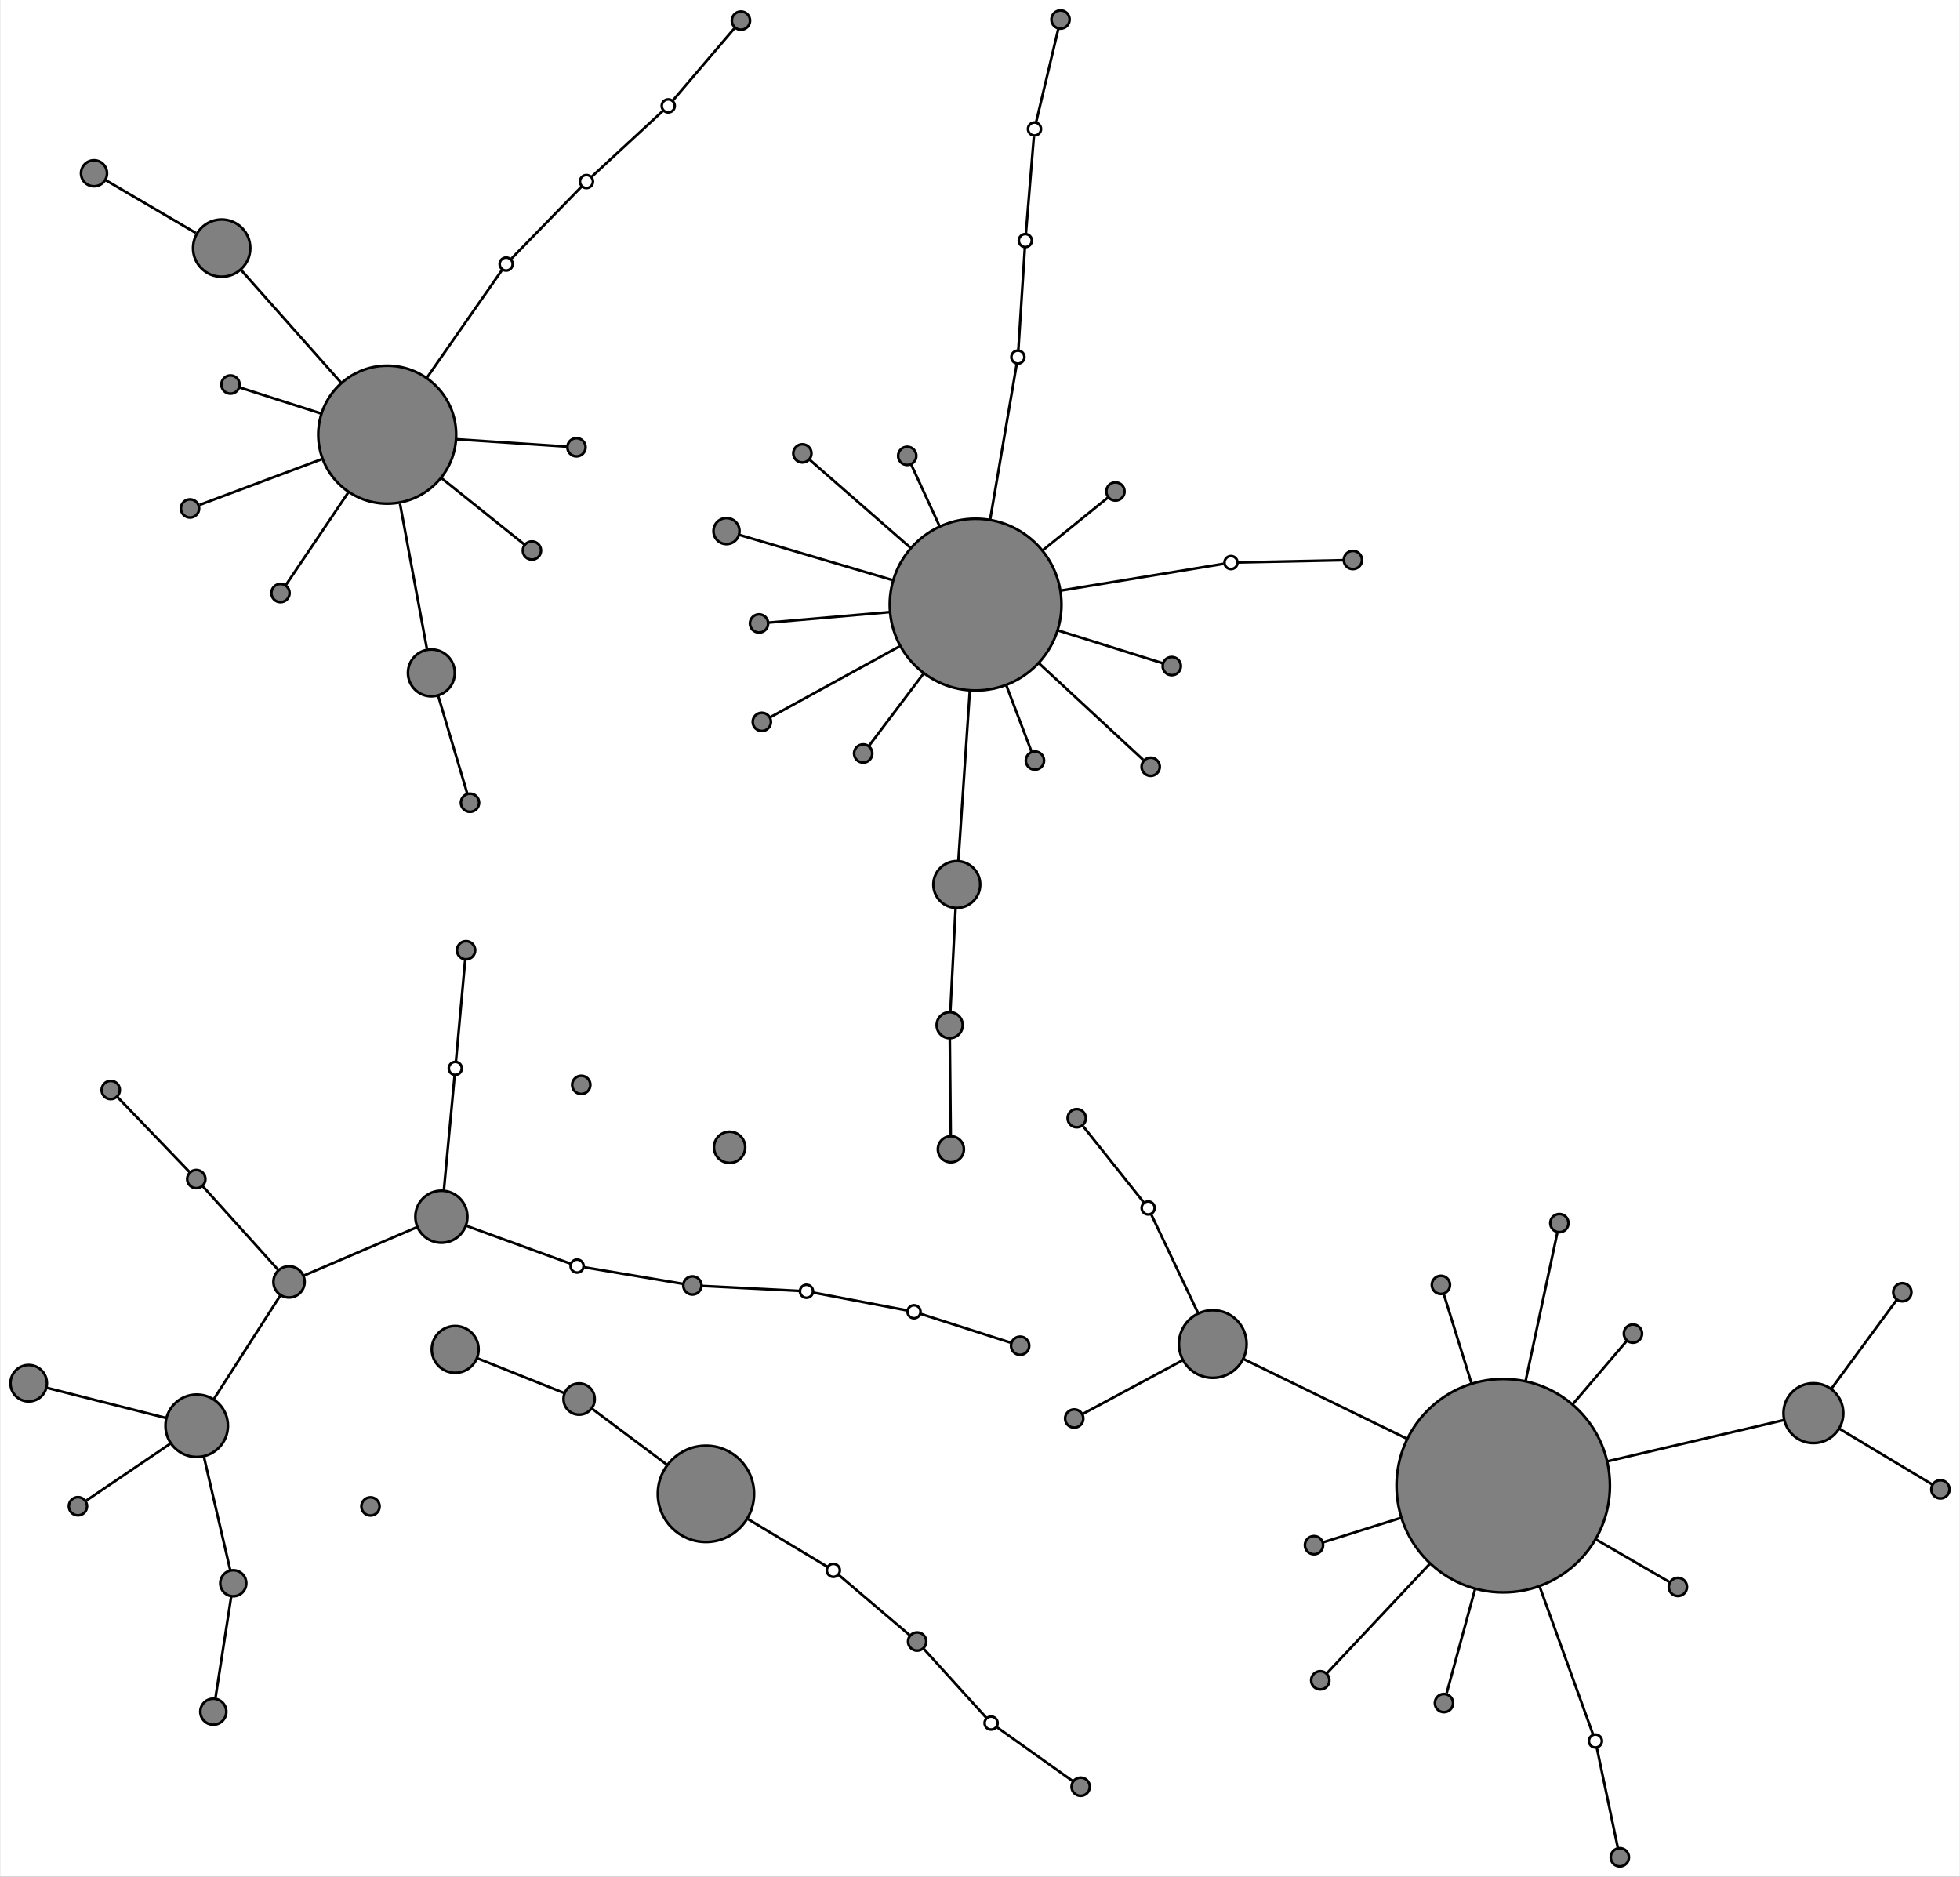 <?xml version="1.0" encoding="UTF-8" standalone="no"?>
<!DOCTYPE svg PUBLIC "-//W3C//DTD SVG 1.1//EN"
 "http://www.w3.org/Graphics/SVG/1.1/DTD/svg11.dtd">
<!-- Generated by graphviz version 2.38.0 (20140413.2041)
 -->
<!-- Title: %3 Pages: 1 -->
<svg width="753pt" height="721pt"
 viewBox="0.00 0.00 753.17 721.21" xmlns="http://www.w3.org/2000/svg" xmlns:xlink="http://www.w3.org/1999/xlink">
<rect x="0.00" y="0.00" width="753.17" height="721.21" fill="#333333" stroke="none"/>
<g id="graph0" class="graph" transform="scale(1 1) rotate(0) translate(220.351 500.881)">
<title>%3</title>
<polygon fill="white" stroke="none" points="-220.351,220.327 -220.351,-500.881 532.823,-500.881 532.823,220.327 -220.351,220.327"/>
<!-- 0 -->
<g id="node1" class="node"><title>0</title>
<ellipse fill="grey" stroke="black" cx="154.548" cy="-268.542" rx="33" ry="33"/>
</g>
<!-- 1 -->
<g id="node2" class="node"><title>1</title>
<ellipse fill="grey" stroke="black" cx="229.929" cy="-244.923" rx="3.5" ry="3.5"/>
</g>
<!-- 0&#45;&#45;1 -->
<g id="edge1" class="edge"><title>0&#45;&#45;1</title>
<path fill="none" stroke="black" d="M186.079,-258.663C201.894,-253.707 219.196,-248.286 226.438,-246.017"/>
</g>
<!-- anon_0_15_0 -->
<g id="node63" class="node"><title>anon_0_15_0</title>
<ellipse fill="white" stroke="black" cx="170.796" cy="-363.665" rx="2.5" ry="2.5"/>
</g>
<!-- 0&#45;&#45;anon_0_15_0 -->
<g id="edge2" class="edge"><title>0&#45;&#45;anon_0_15_0</title>
<path fill="none" stroke="black" d="M160.14,-301.278C164.032,-324.064 168.786,-351.895 170.305,-360.789"/>
</g>
<!-- 2 -->
<g id="node3" class="node"><title>2</title>
<ellipse fill="grey" stroke="black" cx="357.31" cy="70.026" rx="41" ry="41"/>
</g>
<!-- 4 -->
<g id="node5" class="node"><title>4</title>
<ellipse fill="grey" stroke="black" cx="245.685" cy="15.595" rx="13" ry="13"/>
</g>
<!-- 2&#45;&#45;4 -->
<g id="edge6" class="edge"><title>2&#45;&#45;4</title>
<path fill="none" stroke="black" d="M320.451,52.052C298.605,41.4 272.364,28.605 257.495,21.354"/>
</g>
<!-- 13 -->
<g id="node14" class="node"><title>13</title>
<ellipse fill="grey" stroke="black" cx="334.531" cy="153.566" rx="3.5" ry="3.5"/>
</g>
<!-- 2&#45;&#45;13 -->
<g id="edge7" class="edge"><title>2&#45;&#45;13</title>
<path fill="none" stroke="black" d="M346.454,109.838C342.054,125.976 337.547,142.504 335.569,149.759"/>
</g>
<!-- 17 -->
<g id="node18" class="node"><title>17</title>
<ellipse fill="grey" stroke="black" cx="407.163" cy="11.587" rx="3.5" ry="3.5"/>
</g>
<!-- 2&#45;&#45;17 -->
<g id="edge8" class="edge"><title>2&#45;&#45;17</title>
<path fill="none" stroke="black" d="M383.988,38.754C392.508,28.767 400.753,19.102 404.717,14.456"/>
</g>
<!-- 19 -->
<g id="node20" class="node"><title>19</title>
<ellipse fill="grey" stroke="black" cx="333.356" cy="-7.135" rx="3.5" ry="3.5"/>
</g>
<!-- 2&#45;&#45;19 -->
<g id="edge9" class="edge"><title>2&#45;&#45;19</title>
<path fill="none" stroke="black" d="M345.052,30.541C340.724,16.6 336.445,2.816 334.477,-3.523"/>
</g>
<!-- 23 -->
<g id="node24" class="node"><title>23</title>
<ellipse fill="grey" stroke="black" cx="476.498" cy="42.162" rx="11.5" ry="11.5"/>
</g>
<!-- 2&#45;&#45;23 -->
<g id="edge10" class="edge"><title>2&#45;&#45;23</title>
<path fill="none" stroke="black" d="M397.33,60.67C421.135,55.105 449.627,48.444 465.111,44.825"/>
</g>
<!-- 24 -->
<g id="node25" class="node"><title>24</title>
<ellipse fill="grey" stroke="black" cx="286.998" cy="144.816" rx="3.5" ry="3.5"/>
</g>
<!-- 2&#45;&#45;24 -->
<g id="edge11" class="edge"><title>2&#45;&#45;24</title>
<path fill="none" stroke="black" d="M329.117,100.015C313.529,116.596 296.039,135.2 289.576,142.074"/>
</g>
<!-- 27 -->
<g id="node28" class="node"><title>27</title>
<ellipse fill="grey" stroke="black" cx="284.588" cy="92.879" rx="3.5" ry="3.5"/>
</g>
<!-- 2&#45;&#45;27 -->
<g id="edge12" class="edge"><title>2&#45;&#45;27</title>
<path fill="none" stroke="black" d="M317.969,82.389C305.654,86.259 293.797,89.985 288.102,91.775"/>
</g>
<!-- 28 -->
<g id="node29" class="node"><title>28</title>
<ellipse fill="grey" stroke="black" cx="424.426" cy="108.932" rx="3.5" ry="3.5"/>
</g>
<!-- 2&#45;&#45;28 -->
<g id="edge13" class="edge"><title>2&#45;&#45;28</title>
<path fill="none" stroke="black" d="M392.834,90.618C404.405,97.326 415.663,103.852 421.081,106.992"/>
</g>
<!-- 29 -->
<g id="node30" class="node"><title>29</title>
<ellipse fill="grey" stroke="black" cx="378.882" cy="-30.873" rx="3.5" ry="3.5"/>
</g>
<!-- 2&#45;&#45;29 -->
<g id="edge14" class="edge"><title>2&#45;&#45;29</title>
<path fill="none" stroke="black" d="M365.898,29.858C370.739,7.216 376.197,-18.311 378.144,-27.419"/>
</g>
<!-- 3 -->
<g id="node4" class="node"><title>3</title>
<ellipse fill="grey" stroke="black" cx="111.342" cy="-211.335" rx="3.5" ry="3.5"/>
</g>
<!-- 3&#45;&#45;0 -->
<g id="edge15" class="edge"><title>3&#45;&#45;0</title>
<path fill="none" stroke="black" d="M113.665,-214.411C117.661,-219.702 126.206,-231.016 134.455,-241.938"/>
</g>
<!-- 21 -->
<g id="node22" class="node"><title>21</title>
<ellipse fill="grey" stroke="black" cx="192.442" cy="44.224" rx="3.5" ry="3.5"/>
</g>
<!-- 4&#45;&#45;21 -->
<g id="edge16" class="edge"><title>4&#45;&#45;21</title>
<path fill="none" stroke="black" d="M234.132,21.807C221.898,28.385 203.334,38.367 195.798,42.419"/>
</g>
<!-- 5 -->
<g id="node6" class="node"><title>5</title>
<ellipse fill="grey" stroke="black" cx="87.976" cy="-326.663" rx="3.5" ry="3.5"/>
</g>
<!-- 5&#45;&#45;0 -->
<g id="edge17" class="edge"><title>5&#45;&#45;0</title>
<path fill="none" stroke="black" d="M90.836,-324.166C97.506,-318.343 114.65,-303.376 129.475,-290.433"/>
</g>
<!-- 6 -->
<g id="node7" class="node"><title>6</title>
<ellipse fill="grey" stroke="black" cx="299.536" cy="-285.697" rx="3.5" ry="3.5"/>
</g>
<!-- anon_6_0_0 -->
<g id="node66" class="node"><title>anon_6_0_0</title>
<ellipse fill="white" stroke="black" cx="252.682" cy="-284.702" rx="2.5" ry="2.5"/>
</g>
<!-- 6&#45;&#45;anon_6_0_0 -->
<g id="edge18" class="edge"><title>6&#45;&#45;anon_6_0_0</title>
<path fill="none" stroke="black" d="M295.86,-285.619C286.713,-285.424 263.104,-284.923 255.259,-284.756"/>
</g>
<!-- 7 -->
<g id="node8" class="node"><title>7</title>
<ellipse fill="grey" stroke="black" cx="58.811" cy="-296.804" rx="5" ry="5"/>
</g>
<!-- 7&#45;&#45;0 -->
<g id="edge20" class="edge"><title>7&#45;&#45;0</title>
<path fill="none" stroke="black" d="M63.69,-295.364C74.436,-292.192 100.907,-284.378 122.521,-277.997"/>
</g>
<!-- 8 -->
<g id="node9" class="node"><title>8</title>
<ellipse fill="grey" stroke="black" cx="144.576" cy="-106.942" rx="5" ry="5"/>
</g>
<!-- 9 -->
<g id="node10" class="node"><title>9</title>
<ellipse fill="grey" stroke="black" cx="147.309" cy="-160.984" rx="9" ry="9"/>
</g>
<!-- 9&#45;&#45;0 -->
<g id="edge21" class="edge"><title>9&#45;&#45;0</title>
<path fill="none" stroke="black" d="M147.926,-170.155C148.891,-184.481 150.801,-212.873 152.324,-235.49"/>
</g>
<!-- 9&#45;&#45;8 -->
<g id="edge22" class="edge"><title>9&#45;&#45;8</title>
<path fill="none" stroke="black" d="M146.833,-151.571C146.252,-140.079 145.29,-121.062 144.833,-112.02"/>
</g>
<!-- 10 -->
<g id="node11" class="node"><title>10</title>
<ellipse fill="grey" stroke="black" cx="72.393" cy="-223.483" rx="3.5" ry="3.5"/>
</g>
<!-- 10&#45;&#45;0 -->
<g id="edge23" class="edge"><title>10&#45;&#45;0</title>
<path fill="none" stroke="black" d="M75.513,-225.194C83.662,-229.663 106.262,-242.059 125.218,-252.456"/>
</g>
<!-- 11 -->
<g id="node12" class="node"><title>11</title>
<ellipse fill="grey" stroke="black" cx="221.826" cy="-206.221" rx="3.5" ry="3.5"/>
</g>
<!-- 11&#45;&#45;0 -->
<g id="edge24" class="edge"><title>11&#45;&#45;0</title>
<path fill="none" stroke="black" d="M218.935,-208.899C212.044,-215.282 194.088,-231.915 178.884,-245.999"/>
</g>
<!-- 12 -->
<g id="node13" class="node"><title>12</title>
<ellipse fill="grey" stroke="black" cx="145.045" cy="-59.253" rx="5" ry="5"/>
</g>
<!-- 12&#45;&#45;8 -->
<g id="edge25" class="edge"><title>12&#45;&#45;8</title>
<path fill="none" stroke="black" d="M144.995,-64.356C144.905,-73.487 144.718,-92.522 144.627,-101.731"/>
</g>
<!-- 14 -->
<g id="node15" class="node"><title>14</title>
<ellipse fill="grey" stroke="black" cx="71.329" cy="-261.312" rx="3.5" ry="3.5"/>
</g>
<!-- 14&#45;&#45;0 -->
<g id="edge26" class="edge"><title>14&#45;&#45;0</title>
<path fill="none" stroke="black" d="M74.905,-261.623C82.994,-262.325 103.405,-264.099 121.538,-265.674"/>
</g>
<!-- 15 -->
<g id="node16" class="node"><title>15</title>
<ellipse fill="grey" stroke="black" cx="187.18" cy="-493.381" rx="3.5" ry="3.5"/>
</g>
<!-- 16 -->
<g id="node17" class="node"><title>16</title>
<ellipse fill="grey" stroke="black" cx="193.407" cy="-71.192" rx="3.5" ry="3.5"/>
</g>
<!-- anon_16_4_0 -->
<g id="node67" class="node"><title>anon_16_4_0</title>
<ellipse fill="white" stroke="black" cx="220.861" cy="-36.694" rx="2.5" ry="2.5"/>
</g>
<!-- 16&#45;&#45;anon_16_4_0 -->
<g id="edge27" class="edge"><title>16&#45;&#45;anon_16_4_0</title>
<path fill="none" stroke="black" d="M195.94,-68.008C201.462,-61.069 214.463,-44.734 219.144,-38.852"/>
</g>
<!-- 18 -->
<g id="node19" class="node"><title>18</title>
<ellipse fill="grey" stroke="black" cx="208.282" cy="-312.028" rx="3.5" ry="3.5"/>
</g>
<!-- 18&#45;&#45;0 -->
<g id="edge29" class="edge"><title>18&#45;&#45;0</title>
<path fill="none" stroke="black" d="M205.393,-309.69C200.553,-305.773 190.352,-297.517 180.348,-289.421"/>
</g>
<!-- 20 -->
<g id="node21" class="node"><title>20</title>
<ellipse fill="grey" stroke="black" cx="128.269" cy="-325.709" rx="3.5" ry="3.5"/>
</g>
<!-- 20&#45;&#45;0 -->
<g id="edge30" class="edge"><title>20&#45;&#45;0</title>
<path fill="none" stroke="black" d="M129.834,-322.304C132.044,-317.497 136.299,-308.242 140.663,-298.748"/>
</g>
<!-- 22 -->
<g id="node23" class="node"><title>22</title>
<ellipse fill="grey" stroke="black" cx="177.343" cy="-208.607" rx="3.5" ry="3.5"/>
</g>
<!-- 22&#45;&#45;0 -->
<g id="edge31" class="edge"><title>22&#45;&#45;0</title>
<path fill="none" stroke="black" d="M175.986,-212.177C174.03,-217.318 170.23,-227.31 166.365,-237.472"/>
</g>
<!-- 25 -->
<g id="node26" class="node"><title>25</title>
<ellipse fill="grey" stroke="black" cx="402.114" cy="212.827" rx="3.5" ry="3.5"/>
</g>
<!-- anon_25_2_0 -->
<g id="node68" class="node"><title>anon_25_2_0</title>
<ellipse fill="white" stroke="black" cx="392.728" cy="168.15" rx="2.5" ry="2.5"/>
</g>
<!-- 25&#45;&#45;anon_25_2_0 -->
<g id="edge32" class="edge"><title>25&#45;&#45;anon_25_2_0</title>
<path fill="none" stroke="black" d="M401.377,209.321C399.545,200.599 394.815,178.088 393.244,170.607"/>
</g>
<!-- 26 -->
<g id="node27" class="node"><title>26</title>
<ellipse fill="grey" stroke="black" cx="525.323" cy="71.433" rx="3.5" ry="3.5"/>
</g>
<!-- 26&#45;&#45;23 -->
<g id="edge34" class="edge"><title>26&#45;&#45;23</title>
<path fill="none" stroke="black" d="M522.12,69.512C514.991,65.239 497.572,54.796 486.438,48.121"/>
</g>
<!-- 30 -->
<g id="node31" class="node"><title>30</title>
<ellipse fill="grey" stroke="black" cx="510.686" cy="-4.302" rx="3.5" ry="3.5"/>
</g>
<!-- 30&#45;&#45;23 -->
<g id="edge35" class="edge"><title>30&#45;&#45;23</title>
<path fill="none" stroke="black" d="M508.443,-1.254C503.452,5.53 491.254,22.108 483.458,32.703"/>
</g>
<!-- 31 -->
<g id="node32" class="node"><title>31</title>
<ellipse fill="grey" stroke="black" cx="50.914" cy="73.164" rx="18.5" ry="18.5"/>
</g>
<!-- 32 -->
<g id="node33" class="node"><title>32</title>
<ellipse fill="grey" stroke="black" cx="194.92" cy="185.717" rx="3.5" ry="3.5"/>
</g>
<!-- 33 -->
<g id="node34" class="node"><title>33</title>
<ellipse fill="grey" stroke="black" cx="-45.455" cy="17.662" rx="9" ry="9"/>
</g>
<!-- 34 -->
<g id="node35" class="node"><title>34</title>
<ellipse fill="grey" stroke="black" cx="-50.752" cy="-33.323" rx="10" ry="10"/>
</g>
<!-- anon_34_50_0 -->
<g id="node69" class="node"><title>anon_34_50_0</title>
<ellipse fill="white" stroke="black" cx="-45.406" cy="-90.331" rx="2.5" ry="2.5"/>
</g>
<!-- 34&#45;&#45;anon_34_50_0 -->
<g id="edge36" class="edge"><title>34&#45;&#45;anon_34_50_0</title>
<path fill="none" stroke="black" d="M-49.797,-43.514C-48.547,-56.837 -46.43,-79.416 -45.68,-87.415"/>
</g>
<!-- 35 -->
<g id="node36" class="node"><title>35</title>
<ellipse fill="grey" stroke="black" cx="60" cy="-60" rx="6" ry="6"/>
</g>
<!-- 36 -->
<g id="node37" class="node"><title>36</title>
<ellipse fill="grey" stroke="black" cx="45.709" cy="-6.917" rx="3.5" ry="3.5"/>
</g>
<!-- anon_36_34_0 -->
<g id="node70" class="node"><title>anon_36_34_0</title>
<ellipse fill="white" stroke="black" cx="1.397" cy="-14.364" rx="2.5" ry="2.5"/>
</g>
<!-- 36&#45;&#45;anon_36_34_0 -->
<g id="edge38" class="edge"><title>36&#45;&#45;anon_36_34_0</title>
<path fill="none" stroke="black" d="M42.232,-7.501C33.745,-8.928 12.092,-12.566 4.27,-13.881"/>
</g>
<!-- anon_36_48_0 -->
<g id="node71" class="node"><title>anon_36_48_0</title>
<ellipse fill="white" stroke="black" cx="89.55" cy="-4.674" rx="2.5" ry="2.5"/>
</g>
<!-- 36&#45;&#45;anon_36_48_0 -->
<g id="edge40" class="edge"><title>36&#45;&#45;anon_36_48_0</title>
<path fill="none" stroke="black" d="M49.447,-6.726C58.061,-6.285 79.152,-5.206 86.758,-4.817"/>
</g>
<!-- 37 -->
<g id="node38" class="node"><title>37</title>
<ellipse fill="grey" stroke="black" cx="-144.781" cy="47.002" rx="12" ry="12"/>
</g>
<!-- 42 -->
<g id="node43" class="node"><title>42</title>
<ellipse fill="grey" stroke="black" cx="-209.351" cy="30.655" rx="7" ry="7"/>
</g>
<!-- 37&#45;&#45;42 -->
<g id="edge43" class="edge"><title>37&#45;&#45;42</title>
<path fill="none" stroke="black" d="M-156.624,44.004C-170.022,40.612 -191.399,35.2 -202.364,32.424"/>
</g>
<!-- 43 -->
<g id="node44" class="node"><title>43</title>
<ellipse fill="grey" stroke="black" cx="-130.733" cy="107.517" rx="5" ry="5"/>
</g>
<!-- 37&#45;&#45;43 -->
<g id="edge44" class="edge"><title>37&#45;&#45;43</title>
<path fill="none" stroke="black" d="M-142.005,58.958C-138.935,72.184 -134.129,92.886 -131.918,102.409"/>
</g>
<!-- 46 -->
<g id="node47" class="node"><title>46</title>
<ellipse fill="grey" stroke="black" cx="-109.302" cy="-8.282" rx="6" ry="6"/>
</g>
<!-- 37&#45;&#45;46 -->
<g id="edge45" class="edge"><title>37&#45;&#45;46</title>
<path fill="none" stroke="black" d="M-138.273,36.862C-130.671,25.017 -118.395,5.887 -112.57,-3.189"/>
</g>
<!-- 47 -->
<g id="node48" class="node"><title>47</title>
<ellipse fill="grey" stroke="black" cx="-190.425" cy="77.93" rx="3.5" ry="3.5"/>
</g>
<!-- 37&#45;&#45;47 -->
<g id="edge46" class="edge"><title>37&#45;&#45;47</title>
<path fill="none" stroke="black" d="M-154.91,53.866C-165.206,60.842 -180.554,71.242 -187.183,75.734"/>
</g>
<!-- 38 -->
<g id="node39" class="node"><title>38</title>
<ellipse fill="grey" stroke="black" cx="-144.941" cy="-47.786" rx="3.5" ry="3.5"/>
</g>
<!-- 41 -->
<g id="node42" class="node"><title>41</title>
<ellipse fill="grey" stroke="black" cx="-177.824" cy="-82.023" rx="3.5" ry="3.5"/>
</g>
<!-- 38&#45;&#45;41 -->
<g id="edge47" class="edge"><title>38&#45;&#45;41</title>
<path fill="none" stroke="black" d="M-147.521,-50.473C-153.699,-56.904 -169.273,-73.12 -175.346,-79.442"/>
</g>
<!-- 38&#45;&#45;46 -->
<g id="edge48" class="edge"><title>38&#45;&#45;46</title>
<path fill="none" stroke="black" d="M-142.378,-44.945C-136.313,-38.222 -121.031,-21.283 -113.554,-12.995"/>
</g>
<!-- 39 -->
<g id="node40" class="node"><title>39</title>
<ellipse fill="grey" stroke="black" cx="3" cy="-84" rx="3.5" ry="3.5"/>
</g>
<!-- 40 -->
<g id="node41" class="node"><title>40</title>
<ellipse fill="grey" stroke="black" cx="-71.575" cy="-333.858" rx="26.5" ry="26.5"/>
</g>
<!-- 52 -->
<g id="node53" class="node"><title>52</title>
<ellipse fill="grey" stroke="black" cx="-54.602" cy="-242.308" rx="9" ry="9"/>
</g>
<!-- 40&#45;&#45;52 -->
<g id="edge49" class="edge"><title>40&#45;&#45;52</title>
<path fill="none" stroke="black" d="M-66.666,-307.378C-63.18,-288.578 -58.709,-264.463 -56.309,-251.513"/>
</g>
<!-- 55 -->
<g id="node56" class="node"><title>55</title>
<ellipse fill="grey" stroke="black" cx="-135.193" cy="-405.538" rx="11" ry="11"/>
</g>
<!-- 40&#45;&#45;55 -->
<g id="edge50" class="edge"><title>40&#45;&#45;55</title>
<path fill="none" stroke="black" d="M-89.296,-353.825C-101.944,-368.075 -118.314,-386.52 -127.696,-397.091"/>
</g>
<!-- 56 -->
<g id="node57" class="node"><title>56</title>
<ellipse fill="grey" stroke="black" cx="-131.801" cy="-353.115" rx="3.5" ry="3.5"/>
</g>
<!-- 40&#45;&#45;56 -->
<g id="edge51" class="edge"><title>40&#45;&#45;56</title>
<path fill="none" stroke="black" d="M-97.117,-342.025C-109.171,-345.879 -122.226,-350.053 -128.311,-351.999"/>
</g>
<!-- 57 -->
<g id="node58" class="node"><title>57</title>
<ellipse fill="grey" stroke="black" cx="-147.352" cy="-305.5" rx="3.5" ry="3.5"/>
</g>
<!-- 40&#45;&#45;57 -->
<g id="edge52" class="edge"><title>40&#45;&#45;57</title>
<path fill="none" stroke="black" d="M-96.808,-324.415C-114.03,-317.97 -135.192,-310.051 -143.627,-306.894"/>
</g>
<!-- 58 -->
<g id="node59" class="node"><title>58</title>
<ellipse fill="grey" stroke="black" cx="1.165" cy="-329.011" rx="3.5" ry="3.5"/>
</g>
<!-- 40&#45;&#45;58 -->
<g id="edge53" class="edge"><title>40&#45;&#45;58</title>
<path fill="none" stroke="black" d="M-44.903,-332.081C-29.008,-331.021 -10.448,-329.785 -2.621,-329.263"/>
</g>
<!-- 60 -->
<g id="node61" class="node"><title>60</title>
<ellipse fill="grey" stroke="black" cx="-15.967" cy="-289.337" rx="3.5" ry="3.5"/>
</g>
<!-- 40&#45;&#45;60 -->
<g id="edge58" class="edge"><title>40&#45;&#45;60</title>
<path fill="none" stroke="black" d="M-50.869,-317.28C-38.764,-307.589 -24.736,-296.358 -18.825,-291.625"/>
</g>
<!-- 61 -->
<g id="node62" class="node"><title>61</title>
<ellipse fill="grey" stroke="black" cx="-112.588" cy="-272.987" rx="3.5" ry="3.5"/>
</g>
<!-- 40&#45;&#45;61 -->
<g id="edge59" class="edge"><title>40&#45;&#45;61</title>
<path fill="none" stroke="black" d="M-86.614,-311.537C-95.576,-298.237 -106.04,-282.705 -110.453,-276.155"/>
</g>
<!-- anon_40_59_0 -->
<g id="node73" class="node"><title>anon_40_59_0</title>
<ellipse fill="white" stroke="black" cx="-25.862" cy="-399.406" rx="2.5" ry="2.5"/>
</g>
<!-- 40&#45;&#45;anon_40_59_0 -->
<g id="edge54" class="edge"><title>40&#45;&#45;anon_40_59_0</title>
<path fill="none" stroke="black" d="M-56.353,-355.684C-45.549,-371.177 -32.172,-390.357 -27.536,-397.005"/>
</g>
<!-- 44 -->
<g id="node45" class="node"><title>44</title>
<ellipse fill="grey" stroke="black" cx="2.175" cy="36.734" rx="6" ry="6"/>
</g>
<!-- 44&#45;&#45;31 -->
<g id="edge60" class="edge"><title>44&#45;&#45;31</title>
<path fill="none" stroke="black" d="M7.026,40.361C13.672,45.328 25.906,54.472 35.773,61.846"/>
</g>
<!-- 44&#45;&#45;33 -->
<g id="edge61" class="edge"><title>44&#45;&#45;33</title>
<path fill="none" stroke="black" d="M-3.666,34.396C-12.012,31.054 -27.401,24.892 -36.995,21.05"/>
</g>
<!-- 45 -->
<g id="node46" class="node"><title>45</title>
<ellipse fill="grey" stroke="black" cx="132.081" cy="129.908" rx="3.5" ry="3.5"/>
</g>
<!-- anon_45_31_0 -->
<g id="node76" class="node"><title>anon_45_31_0</title>
<ellipse fill="white" stroke="black" cx="99.87" cy="102.567" rx="2.5" ry="2.5"/>
</g>
<!-- 45&#45;&#45;anon_45_31_0 -->
<g id="edge62" class="edge"><title>45&#45;&#45;anon_45_31_0</title>
<path fill="none" stroke="black" d="M129.108,127.385C122.629,121.886 107.377,108.939 101.885,104.277"/>
</g>
<!-- anon_45_32_0 -->
<g id="node77" class="node"><title>anon_45_32_0</title>
<ellipse fill="white" stroke="black" cx="160.495" cy="161.248" rx="2.5" ry="2.5"/>
</g>
<!-- 45&#45;&#45;anon_45_32_0 -->
<g id="edge64" class="edge"><title>45&#45;&#45;anon_45_32_0</title>
<path fill="none" stroke="black" d="M134.703,132.801C140.418,139.104 153.873,153.944 158.718,159.287"/>
</g>
<!-- 46&#45;&#45;34 -->
<g id="edge66" class="edge"><title>46&#45;&#45;34</title>
<path fill="none" stroke="black" d="M-103.474,-10.774C-93.292,-15.129 -72.191,-24.154 -59.997,-29.369"/>
</g>
<!-- 48 -->
<g id="node49" class="node"><title>48</title>
<ellipse fill="grey" stroke="black" cx="171.652" cy="16.248" rx="3.5" ry="3.5"/>
</g>
<!-- 49 -->
<g id="node50" class="node"><title>49</title>
<ellipse fill="grey" stroke="black" cx="-138.401" cy="156.878" rx="5" ry="5"/>
</g>
<!-- 49&#45;&#45;43 -->
<g id="edge67" class="edge"><title>49&#45;&#45;43</title>
<path fill="none" stroke="black" d="M-137.58,151.596C-136.096,142.045 -132.987,122.026 -131.524,112.613"/>
</g>
<!-- 50 -->
<g id="node51" class="node"><title>50</title>
<ellipse fill="grey" stroke="black" cx="-41.273" cy="-135.72" rx="3.5" ry="3.5"/>
</g>
<!-- 51 -->
<g id="node52" class="node"><title>51</title>
<ellipse fill="grey" stroke="black" cx="-39.763" cy="-192.414" rx="3.5" ry="3.5"/>
</g>
<!-- 51&#45;&#45;52 -->
<g id="edge68" class="edge"><title>51&#45;&#45;52</title>
<path fill="none" stroke="black" d="M-40.83,-196.002C-43.143,-203.778 -48.674,-222.376 -51.98,-233.492"/>
</g>
<!-- 53 -->
<g id="node54" class="node"><title>53</title>
<ellipse fill="grey" stroke="black" cx="-78" cy="78" rx="3.5" ry="3.5"/>
</g>
<!-- 54 -->
<g id="node55" class="node"><title>54</title>
<ellipse fill="grey" stroke="black" cx="-184.25" cy="-434.286" rx="5" ry="5"/>
</g>
<!-- 55&#45;&#45;54 -->
<g id="edge69" class="edge"><title>55&#45;&#45;54</title>
<path fill="none" stroke="black" d="M-145.12,-411.355C-155.759,-417.59 -172.16,-427.201 -179.91,-431.743"/>
</g>
<!-- 59 -->
<g id="node60" class="node"><title>59</title>
<ellipse fill="grey" stroke="black" cx="64.365" cy="-492.956" rx="3.5" ry="3.5"/>
</g>
<!-- anon_0_15_1 -->
<g id="node64" class="node"><title>anon_0_15_1</title>
<ellipse fill="white" stroke="black" cx="173.652" cy="-408.434" rx="2.5" ry="2.5"/>
</g>
<!-- anon_0_15_0&#45;&#45;anon_0_15_1 -->
<g id="edge3" class="edge"><title>anon_0_15_0&#45;&#45;anon_0_15_1</title>
<path fill="none" stroke="black" d="M170.966,-366.331C171.475,-374.312 172.983,-397.948 173.486,-405.837"/>
</g>
<!-- anon_0_15_2 -->
<g id="node65" class="node"><title>anon_0_15_2</title>
<ellipse fill="white" stroke="black" cx="177.176" cy="-451.315" rx="2.5" ry="2.5"/>
</g>
<!-- anon_0_15_1&#45;&#45;anon_0_15_2 -->
<g id="edge4" class="edge"><title>anon_0_15_1&#45;&#45;anon_0_15_2</title>
<path fill="none" stroke="black" d="M173.862,-410.988C174.478,-418.488 176.281,-440.423 176.935,-448.384"/>
</g>
<!-- anon_0_15_2&#45;&#45;15 -->
<g id="edge5" class="edge"><title>anon_0_15_2&#45;&#45;15</title>
<path fill="none" stroke="black" d="M177.832,-454.075C179.571,-461.386 184.298,-481.264 186.283,-489.611"/>
</g>
<!-- anon_6_0_0&#45;&#45;0 -->
<g id="edge19" class="edge"><title>anon_6_0_0&#45;&#45;0</title>
<path fill="none" stroke="black" d="M249.85,-284.235C240.674,-282.724 210.967,-277.833 187.131,-273.908"/>
</g>
<!-- anon_16_4_0&#45;&#45;4 -->
<g id="edge28" class="edge"><title>anon_16_4_0&#45;&#45;4</title>
<path fill="none" stroke="black" d="M222.059,-34.172C225.235,-27.481 234.038,-8.938 239.955,3.525"/>
</g>
<!-- anon_25_2_0&#45;&#45;2 -->
<g id="edge33" class="edge"><title>anon_25_2_0&#45;&#45;2</title>
<path fill="none" stroke="black" d="M391.852,165.724C388.976,157.756 379.527,131.579 371.238,108.613"/>
</g>
<!-- anon_34_50_0&#45;&#45;50 -->
<g id="edge37" class="edge"><title>anon_34_50_0&#45;&#45;50</title>
<path fill="none" stroke="black" d="M-45.16,-93.034C-44.451,-100.821 -42.404,-123.303 -41.602,-132.116"/>
</g>
<!-- anon_36_34_0&#45;&#45;34 -->
<g id="edge39" class="edge"><title>anon_36_34_0&#45;&#45;34</title>
<path fill="none" stroke="black" d="M-1.118,-15.278C-8.28,-17.882 -29.054,-25.434 -41.339,-29.9"/>
</g>
<!-- anon_36_48_1 -->
<g id="node72" class="node"><title>anon_36_48_1</title>
<ellipse fill="white" stroke="black" cx="130.88" cy="3.189" rx="2.5" ry="2.5"/>
</g>
<!-- anon_36_48_0&#45;&#45;anon_36_48_1 -->
<g id="edge41" class="edge"><title>anon_36_48_0&#45;&#45;anon_36_48_1</title>
<path fill="none" stroke="black" d="M92.262,-4.159C99.733,-2.737 120.558,1.225 128.104,2.661"/>
</g>
<!-- anon_36_48_1&#45;&#45;48 -->
<g id="edge42" class="edge"><title>anon_36_48_1&#45;&#45;48</title>
<path fill="none" stroke="black" d="M133.555,4.046C140.642,6.315 159.908,12.486 167.998,15.077"/>
</g>
<!-- anon_40_59_1 -->
<g id="node74" class="node"><title>anon_40_59_1</title>
<ellipse fill="white" stroke="black" cx="4.996" cy="-431.109" rx="2.5" ry="2.5"/>
</g>
<!-- anon_40_59_0&#45;&#45;anon_40_59_1 -->
<g id="edge55" class="edge"><title>anon_40_59_0&#45;&#45;anon_40_59_1</title>
<path fill="none" stroke="black" d="M-23.837,-401.486C-18.152,-407.327 -2.109,-423.809 3.238,-429.302"/>
</g>
<!-- anon_40_59_2 -->
<g id="node75" class="node"><title>anon_40_59_2</title>
<ellipse fill="white" stroke="black" cx="36.426" cy="-460.177" rx="2.5" ry="2.5"/>
</g>
<!-- anon_40_59_1&#45;&#45;anon_40_59_2 -->
<g id="edge56" class="edge"><title>anon_40_59_1&#45;&#45;anon_40_59_2</title>
<path fill="none" stroke="black" d="M7.059,-433.016C12.74,-438.27 28.576,-452.917 34.315,-458.224"/>
</g>
<!-- anon_40_59_2&#45;&#45;59 -->
<g id="edge57" class="edge"><title>anon_40_59_2&#45;&#45;59</title>
<path fill="none" stroke="black" d="M38.259,-462.327C43.115,-468.025 56.318,-483.514 61.861,-490.019"/>
</g>
<!-- anon_45_31_0&#45;&#45;31 -->
<g id="edge63" class="edge"><title>anon_45_31_0&#45;&#45;31</title>
<path fill="none" stroke="black" d="M97.509,101.149C92.085,97.891 78.342,89.637 67.178,82.931"/>
</g>
<!-- anon_45_32_0&#45;&#45;32 -->
<g id="edge65" class="edge"><title>anon_45_32_0&#45;&#45;32</title>
<path fill="none" stroke="black" d="M162.754,162.853C168.737,167.106 185.004,178.669 191.835,183.524"/>
</g>
</g>
</svg>
